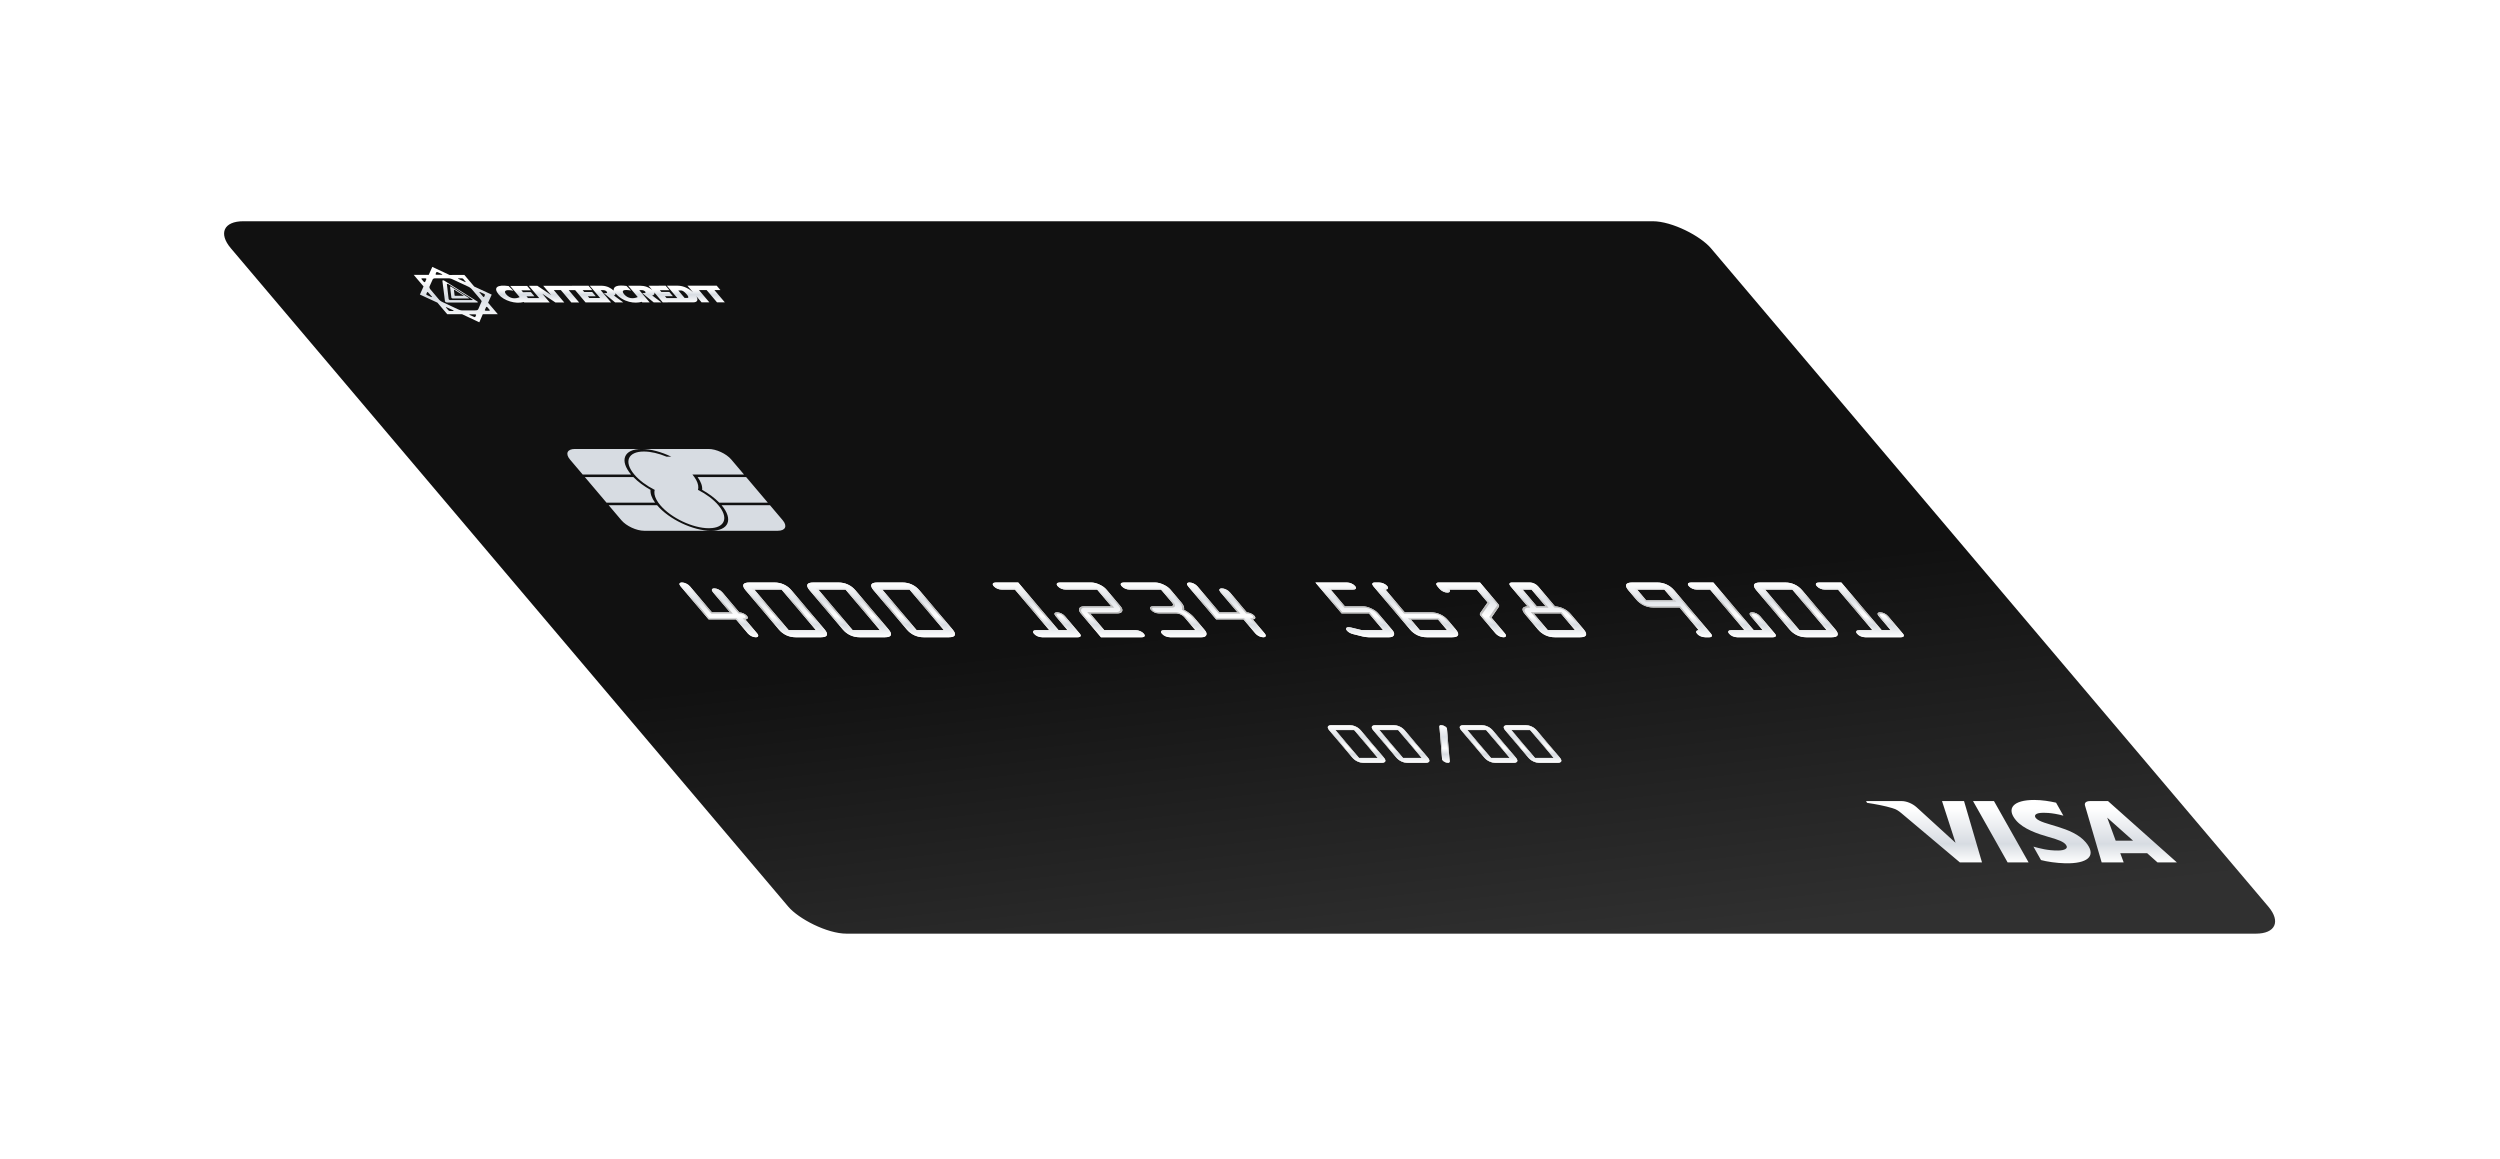 <svg width="565" height="262" viewBox="0 0 565 262" fill="none" xmlns="http://www.w3.org/2000/svg">
<g filter="url(#filter0_d)">
<rect width="334.502" height="211.018" rx="8" transform="matrix(1 0 0.646 0.763 47 46)" fill="url(#paint0_linear)"/>
</g>
<path fill-rule="evenodd" clip-rule="evenodd" d="M107.171 64.757L104.951 62.14L101.596 62.143L97.703 60.314L96.892 62.12L93.502 62.122L95.722 64.738L94.9 66.57L98.859 68.398L101.077 71.013L104.432 71.011L108.325 72.839L109.112 71.007L112.503 71.005L110.307 68.416L111.129 66.584L107.171 64.757ZM97.434 67.118L96.536 66.7C96.503 66.684 96.471 66.666 96.443 66.646C96.415 66.626 96.391 66.604 96.373 66.582C96.354 66.56 96.341 66.538 96.335 66.518C96.329 66.498 96.33 66.48 96.337 66.464L96.536 66.019C96.543 66.007 96.558 66 96.578 65.999C96.599 65.997 96.624 66.001 96.651 66.01C96.677 66.018 96.703 66.032 96.725 66.048C96.747 66.064 96.763 66.081 96.772 66.098L97.604 67.039C97.693 67.144 97.579 67.17 97.434 67.118H97.434ZM103.593 62.901H104.374C104.476 62.901 104.654 62.953 104.709 63.058L105.24 63.684C105.306 63.762 105.194 63.789 105.114 63.736L103.655 63.057C103.627 63.046 103.599 63.031 103.576 63.013C103.553 62.995 103.537 62.976 103.53 62.959C103.523 62.941 103.525 62.926 103.536 62.915C103.547 62.904 103.566 62.899 103.591 62.9L103.593 62.901ZM98.431 61.936L98.62 61.517C98.677 61.465 98.79 61.439 98.924 61.517L99.854 61.935C99.882 61.95 99.906 61.967 99.925 61.985C99.943 62.004 99.955 62.023 99.959 62.039C99.962 62.056 99.957 62.07 99.944 62.079C99.931 62.089 99.911 62.093 99.886 62.092L98.667 62.093C98.644 62.096 98.617 62.092 98.587 62.083C98.558 62.074 98.528 62.06 98.502 62.043C98.477 62.026 98.456 62.007 98.443 61.987C98.431 61.968 98.426 61.951 98.431 61.937L98.431 61.936ZM95.76 63.665L95.273 63.09C95.217 62.985 95.22 62.907 95.356 62.907L96.134 62.906C96.156 62.903 96.184 62.907 96.214 62.916C96.244 62.925 96.273 62.939 96.299 62.956C96.325 62.973 96.345 62.993 96.358 63.012C96.371 63.031 96.374 63.048 96.369 63.062L96.063 63.742C96.052 63.754 96.034 63.762 96.01 63.764C95.986 63.767 95.958 63.764 95.927 63.756C95.897 63.748 95.865 63.736 95.835 63.72C95.806 63.704 95.78 63.685 95.76 63.665L95.76 63.665ZM102.456 70.28H101.675C101.648 70.281 101.619 70.277 101.587 70.27C101.556 70.262 101.523 70.251 101.492 70.236C101.46 70.221 101.43 70.204 101.404 70.184C101.378 70.165 101.356 70.144 101.339 70.123L100.795 69.521C100.776 69.502 100.765 69.483 100.763 69.466C100.76 69.45 100.767 69.436 100.782 69.427C100.797 69.419 100.819 69.416 100.846 69.419C100.872 69.421 100.902 69.43 100.931 69.443L102.423 70.123C102.535 70.175 102.555 70.279 102.454 70.279L102.456 70.28ZM107.605 71.191L107.418 71.61C107.415 71.629 107.404 71.643 107.386 71.653C107.368 71.664 107.344 71.669 107.314 71.669C107.284 71.669 107.251 71.664 107.215 71.653C107.18 71.643 107.144 71.629 107.111 71.61L106.18 71.192C106.155 71.179 106.133 71.164 106.114 71.147C106.096 71.131 106.083 71.114 106.076 71.098C106.07 71.082 106.07 71.068 106.077 71.057C106.084 71.046 106.098 71.038 106.116 71.035H107.37C107.392 71.032 107.42 71.036 107.45 71.045C107.48 71.054 107.509 71.068 107.535 71.085C107.561 71.102 107.582 71.122 107.594 71.141C107.607 71.16 107.611 71.177 107.606 71.192L107.605 71.191ZM107.328 70.145L104.615 70.147C104.454 70.165 104.259 70.149 104.051 70.099C103.842 70.049 103.626 69.967 103.422 69.861L100.17 68.346C99.938 68.247 99.716 68.121 99.525 67.98C99.334 67.839 99.18 67.686 99.076 67.535L97.323 65.468C97.206 65.333 97.123 65.199 97.081 65.074C97.039 64.948 97.037 64.834 97.076 64.737L97.792 63.14C97.835 63.057 97.915 62.994 98.026 62.953C98.138 62.913 98.278 62.896 98.439 62.904L101.22 62.902C101.372 62.883 101.556 62.896 101.754 62.941C101.953 62.987 102.16 63.063 102.356 63.163L105.667 64.704C105.872 64.791 106.069 64.899 106.242 65.021C106.416 65.144 106.562 65.276 106.67 65.41L108.578 67.659C108.713 67.79 108.801 67.924 108.831 68.044C108.861 68.165 108.833 68.267 108.749 68.338L108.114 69.831C108.076 69.942 107.985 70.028 107.849 70.082C107.712 70.136 107.534 70.157 107.328 70.144L107.328 70.145ZM110.664 70.037C110.696 70.115 110.717 70.22 110.582 70.22L109.801 70.221C109.778 70.223 109.75 70.22 109.721 70.21C109.691 70.201 109.661 70.187 109.635 70.17C109.61 70.153 109.589 70.133 109.576 70.114C109.564 70.095 109.56 70.077 109.565 70.063L109.871 69.383C109.873 69.366 109.885 69.354 109.904 69.348C109.924 69.341 109.951 69.341 109.981 69.346C110.012 69.352 110.044 69.363 110.074 69.379C110.105 69.395 110.132 69.414 110.152 69.435L110.664 70.037ZM109.401 67.107C109.376 67.159 109.199 67.108 109.186 67.055L108.367 66.087C108.244 65.983 108.392 65.956 108.504 66.008L109.402 66.427C109.534 66.504 109.657 66.609 109.601 66.661L109.401 67.107ZM107.84 68.106L100.489 63.479C100.198 63.296 99.993 63.296 99.98 63.479L100.561 68.084C100.604 68.215 100.805 68.372 101.111 68.372L107.789 68.366C108.027 68.366 108.097 68.289 107.841 68.106H107.84ZM106.681 67.818L101.797 67.821C101.763 67.825 101.721 67.821 101.676 67.808C101.631 67.796 101.585 67.777 101.543 67.753C101.501 67.728 101.465 67.7 101.439 67.671C101.412 67.641 101.397 67.612 101.394 67.586L100.997 64.237C100.989 64.107 101.179 64.132 101.373 64.237L106.705 67.608C106.883 67.739 106.848 67.817 106.679 67.817L106.681 67.818ZM101.992 64.812L105.897 67.295L105.895 67.294C106.05 67.398 106.004 67.423 105.892 67.451L102.297 67.452C102.269 67.45 102.237 67.443 102.206 67.431C102.174 67.42 102.143 67.405 102.115 67.387C102.087 67.37 102.063 67.35 102.044 67.33C102.025 67.309 102.012 67.289 102.007 67.27L101.721 64.812C101.72 64.794 101.728 64.779 101.743 64.769C101.758 64.759 101.78 64.754 101.807 64.754C101.834 64.754 101.866 64.759 101.898 64.769C101.93 64.779 101.963 64.794 101.992 64.812ZM102.872 66.851L104.737 66.849L104.736 66.849C104.803 66.849 104.816 66.823 104.737 66.77L102.725 65.518C102.646 65.466 102.613 65.466 102.589 65.518L102.737 66.772C102.749 66.825 102.804 66.851 102.872 66.851Z" fill="url(#paint1_linear)"/>
<path d="M155.352 64.563L156.639 66.08C155.782 65.27 154.505 64.564 153.149 64.565L150.707 64.567L153.079 67.364L150.639 67.366L150.285 66.948H152.083L151.263 65.98H149.465L149.133 65.589L151.301 65.586L150.437 64.567L146.571 64.57L147.436 65.589C146.656 64.911 145.724 64.572 144.639 64.571L141.96 64.574L144.133 67.136C143.007 67.608 141.892 67.452 141.081 66.537C140.284 65.596 140.963 65.359 142.619 65.671L141.597 64.626C139.68 64.366 138.581 64.629 138.688 65.674C138.088 65.127 137.236 64.603 135.993 64.579L133.281 64.581L135.635 67.354H133.191L132.859 66.963L134.656 66.961L133.836 65.993L132.039 65.995L131.684 65.577L133.854 65.575L133.008 64.58L122.769 64.588L124.543 66.68L121.447 64.588L119.513 64.59L121.865 67.362L119.322 67.364L118.988 66.972L120.786 66.97L119.987 66.029L118.19 66.03L117.836 65.612L119.971 65.609L119.131 64.617L115.299 64.62L117.451 67.156C116.439 67.602 115.253 67.525 114.387 66.504C113.656 65.641 114.485 65.38 116.028 65.719L114.95 64.647C112.368 64.282 111.384 64.963 112.726 66.585C113.88 67.945 116.487 68.78 118.382 68.255L118.471 68.359L124.236 68.356L122.572 66.394L125.524 68.354H127.524L125.149 65.553H126.744L129.117 68.351L130.881 68.35L128.529 65.576H129.989L132.339 68.347L138.103 68.344L135.751 65.572H136.295C136.6 65.572 136.904 65.65 137.127 65.912C137.358 66.225 137.085 66.304 136.443 66.225L139.018 68.344L140.847 68.341L138.738 66.773C138.885 66.741 138.993 66.676 139.052 66.585C139.111 66.494 139.119 66.379 139.076 66.249C140.894 68.394 143.525 68.655 145.047 68.208L145.157 68.338H146.82L144.469 65.566H145.012C145.417 65.566 145.675 65.749 145.81 65.906C146.066 66.167 145.771 66.299 145.125 66.219L147.735 68.337L149.464 68.336L147.388 66.767C147.6 66.737 147.757 66.659 147.84 66.539C147.924 66.419 147.931 66.263 147.863 66.088L149.769 68.336L156.653 68.33C157.602 68.33 157.869 67.806 157.375 66.944L158.552 68.33L160.316 68.329L157.966 65.557L159.695 65.556L162.045 68.328L163.81 68.326L161.459 65.555L162.815 65.553L161.972 64.56L155.352 64.563ZM155.27 67.338H154.726L153.287 65.638H153.898C154.236 65.638 154.685 65.926 155.15 66.475C155.693 67.076 155.678 67.338 155.272 67.338" fill="url(#paint2_linear)"/>
<path d="M155.95 132.545L160.898 138.388H164.977L161.165 133.887C160.934 133.614 160.843 133.396 160.894 133.235C160.947 133.067 161.132 132.983 161.45 132.983C161.751 132.983 162.07 133.067 162.408 133.235C162.753 133.403 163.039 133.62 163.265 133.887L167.077 138.388C167.394 138.407 167.714 138.491 168.035 138.64C168.365 138.789 168.622 138.972 168.806 139.19C168.985 139.401 169.04 139.581 168.971 139.73C168.905 139.873 168.726 139.96 168.435 139.991L171.086 143.122C171.313 143.389 171.396 143.604 171.338 143.765C171.284 143.933 171.103 144.017 170.794 144.017C170.484 144.017 170.161 143.933 169.824 143.765C169.486 143.598 169.207 143.383 168.986 143.122L166.334 139.991H160.155L153.85 132.545C153.618 132.272 153.528 132.054 153.578 131.893C153.637 131.731 153.825 131.651 154.142 131.651C154.443 131.651 154.763 131.735 155.1 131.902C155.446 132.07 155.729 132.284 155.95 132.545Z" fill="url(#paint3_linear)"/>
<path d="M170.484 133.253L178.242 142.414H184.397L176.639 133.253H170.484ZM169.347 131.651H175.049C175.798 131.651 176.501 131.803 177.158 132.107C177.823 132.412 178.397 132.85 178.881 133.421L186.355 142.246C186.839 142.818 187.006 143.256 186.857 143.56C186.716 143.865 186.271 144.017 185.522 144.017H179.819C179.07 144.017 178.367 143.865 177.711 143.56C177.054 143.256 176.484 142.818 175.999 142.246L168.526 133.421C168.042 132.85 167.87 132.412 168.011 132.107C168.153 131.803 168.598 131.651 169.347 131.651Z" fill="url(#paint4_linear)"/>
<path d="M184.944 133.253L192.702 142.414H198.856L191.098 133.253H184.944ZM183.806 131.651H189.509C190.258 131.651 190.961 131.803 191.618 132.107C192.282 132.412 192.857 132.85 193.341 133.421L200.815 142.246C201.299 142.818 201.466 143.256 201.317 143.56C201.176 143.865 200.731 144.017 199.982 144.017H194.279C193.53 144.017 192.827 143.865 192.17 143.56C191.513 143.256 190.943 142.818 190.459 142.246L182.985 133.421C182.501 132.85 182.33 132.412 182.471 132.107C182.612 131.803 183.057 131.651 183.806 131.651Z" fill="url(#paint5_linear)"/>
<path d="M199.403 133.253L207.161 142.414H213.316L205.558 133.253H199.403ZM198.266 131.651H203.969C204.718 131.651 205.42 131.803 206.077 132.107C206.742 132.412 207.317 132.85 207.801 133.421L215.274 142.246C215.758 142.818 215.926 143.256 215.776 143.56C215.635 143.865 215.19 144.017 214.441 144.017H208.738C207.989 144.017 207.287 143.865 206.63 143.56C205.973 143.256 205.403 142.818 204.919 142.246L197.445 133.421C196.961 132.85 196.79 132.412 196.931 132.107C197.072 131.803 197.517 131.651 198.266 131.651Z" fill="url(#paint6_linear)"/>
<path d="M225.061 131.651H230.117L239.232 142.414H241.259L238.592 139.264C238.36 138.991 238.272 138.777 238.328 138.621C238.392 138.466 238.582 138.388 238.9 138.388C239.209 138.388 239.53 138.469 239.862 138.631C240.194 138.792 240.471 139.003 240.692 139.264L244.038 143.215C244.238 143.452 244.291 143.644 244.198 143.793C244.104 143.942 243.886 144.017 243.545 144.017H235.534C235.184 144.017 234.836 143.942 234.489 143.793C234.152 143.644 233.883 143.452 233.683 143.215C233.483 142.979 233.43 142.787 233.523 142.638C233.617 142.489 233.834 142.414 234.176 142.414H237.131L229.374 133.253H226.419C226.06 133.253 225.715 133.182 225.382 133.039C225.044 132.89 224.773 132.694 224.568 132.452C224.368 132.216 224.314 132.023 224.408 131.874C224.501 131.725 224.719 131.651 225.061 131.651Z" fill="url(#paint7_linear)"/>
<path d="M239.521 131.651H246.604C247.182 131.651 247.806 131.806 248.476 132.117C249.154 132.427 249.683 132.806 250.061 133.253L253.258 137.028C253.636 137.475 253.75 137.854 253.598 138.165C253.454 138.475 253.093 138.631 252.515 138.631H246.36L249.564 142.414H256.647C256.997 142.414 257.341 142.489 257.679 142.638C258.025 142.787 258.298 142.979 258.498 143.215C258.698 143.452 258.751 143.644 258.657 143.793C258.564 143.942 258.346 144.017 258.004 144.017H248.821L244.259 138.631C243.886 138.189 243.771 137.814 243.915 137.503C244.054 137.186 244.416 137.028 245.002 137.028H251.157L247.961 133.253H240.878C240.52 133.253 240.174 133.182 239.842 133.039C239.504 132.89 239.232 132.694 239.027 132.452C238.827 132.216 238.774 132.023 238.868 131.874C238.961 131.725 239.179 131.651 239.521 131.651Z" fill="url(#paint8_linear)"/>
<path d="M253.98 131.651H261.063C261.633 131.651 262.26 131.809 262.943 132.126C263.621 132.437 264.147 132.812 264.521 133.253L267.038 136.226C267.275 136.506 267.439 136.776 267.53 137.037C267.62 137.298 267.643 137.556 267.598 137.81C268.091 138.084 268.52 138.36 268.887 138.64C269.249 138.913 269.545 139.187 269.777 139.46L272.279 142.414C272.652 142.855 272.763 143.231 272.611 143.542C272.472 143.858 272.114 144.017 271.536 144.017H264.453C264.103 144.017 263.755 143.942 263.409 143.793C263.071 143.644 262.802 143.452 262.602 143.215C262.402 142.979 262.349 142.787 262.442 142.638C262.536 142.489 262.754 142.414 263.095 142.414H270.154L267.628 139.432C267.45 139.221 267.186 139.034 266.837 138.873C266.497 138.711 266.184 138.631 265.899 138.631H261.943C261.585 138.631 261.243 138.559 260.919 138.416C260.594 138.273 260.327 138.078 260.116 137.829C259.922 137.599 259.867 137.41 259.952 137.261C260.033 137.105 260.244 137.028 260.586 137.028H264.542C264.827 137.028 265.005 136.95 265.077 136.795C265.152 136.633 265.098 136.444 264.914 136.226L262.396 133.253H255.338C254.98 133.253 254.634 133.182 254.301 133.039C253.963 132.89 253.692 132.694 253.487 132.452C253.287 132.216 253.234 132.023 253.327 131.874C253.421 131.725 253.638 131.651 253.98 131.651Z" fill="url(#paint9_linear)"/>
<path d="M270.651 132.545L275.599 138.388H279.678L275.866 133.887C275.634 133.614 275.544 133.396 275.594 133.235C275.648 133.067 275.833 132.983 276.151 132.983C276.452 132.983 276.771 133.067 277.109 133.235C277.454 133.403 277.74 133.62 277.966 133.887L281.778 138.388C282.095 138.407 282.414 138.491 282.736 138.64C283.066 138.789 283.323 138.972 283.507 139.19C283.686 139.401 283.741 139.581 283.672 139.73C283.605 139.873 283.427 139.96 283.135 139.991L285.787 143.122C286.013 143.389 286.097 143.604 286.039 143.765C285.985 143.933 285.804 144.017 285.495 144.017C285.185 144.017 284.862 143.933 284.524 143.765C284.187 143.598 283.908 143.383 283.687 143.122L281.035 139.991H274.856L268.55 132.545C268.319 132.272 268.228 132.054 268.279 131.893C268.337 131.731 268.525 131.651 268.843 131.651C269.144 131.651 269.463 131.735 269.801 131.902C270.146 132.07 270.43 132.284 270.651 132.545Z" fill="url(#paint10_linear)"/>
<path d="M297.287 131.651H304.394C304.744 131.651 305.088 131.725 305.426 131.874C305.772 132.023 306.045 132.216 306.245 132.452C306.44 132.682 306.493 132.875 306.405 133.03C306.311 133.179 306.093 133.253 305.751 133.253H300.745L303.941 137.028H308.02C308.589 137.028 309.216 137.186 309.9 137.503C310.583 137.82 311.109 138.196 311.477 138.631L314.681 142.414C315.055 142.855 315.166 143.231 315.014 143.542C314.875 143.858 314.516 144.017 313.938 144.017H309.286C309.099 144.017 308.883 143.998 308.64 143.961C308.41 143.93 308.174 143.886 307.931 143.831L305.828 143.309C305.529 143.234 305.259 143.132 305.019 143.001C304.773 142.864 304.573 142.706 304.421 142.526C304.237 142.308 304.179 142.125 304.248 141.976C304.32 141.821 304.507 141.743 304.808 141.743C304.881 141.743 304.966 141.752 305.064 141.771C305.164 141.783 305.276 141.805 305.4 141.836L307.462 142.339C307.57 142.371 307.658 142.392 307.725 142.405C307.787 142.411 307.847 142.414 307.904 142.414H312.581L309.377 138.631H303.198L297.287 131.651Z" fill="url(#paint11_linear)"/>
<path d="M318.834 139.991L320.886 142.414H327.041L324.989 139.991H318.834ZM310.721 131.651H311.649C311.999 131.651 312.343 131.725 312.681 131.874C313.027 132.023 313.3 132.216 313.5 132.452C313.679 132.663 313.734 132.843 313.664 132.993C313.598 133.135 313.419 133.222 313.128 133.253L317.477 138.388H323.399C324.148 138.388 324.851 138.54 325.508 138.845C326.173 139.149 326.747 139.587 327.231 140.159L328.999 142.246C329.483 142.818 329.65 143.256 329.501 143.56C329.36 143.865 328.915 144.017 328.166 144.017H322.463C321.714 144.017 321.011 143.865 320.355 143.56C319.698 143.256 319.128 142.818 318.643 142.246L310.428 132.545C310.197 132.272 310.106 132.054 310.156 131.893C310.215 131.731 310.403 131.651 310.721 131.651Z" fill="url(#paint12_linear)"/>
<path d="M325.18 131.651H334.486L338.542 136.441C338.684 136.608 338.769 136.742 338.796 136.841C338.823 136.941 338.784 137.068 338.68 137.223L337.066 139.572L340.073 143.122C340.299 143.389 340.383 143.604 340.324 143.765C340.271 143.933 340.09 144.017 339.78 144.017C339.471 144.017 339.148 143.933 338.81 143.765C338.473 143.598 338.193 143.383 337.972 143.122L334.705 139.264C334.563 139.096 334.479 138.963 334.451 138.864C334.424 138.764 334.463 138.637 334.567 138.481L336.197 136.152L333.743 133.253H327.588C327.693 133.465 327.703 133.629 327.615 133.747C327.536 133.865 327.366 133.924 327.106 133.924C326.796 133.924 326.476 133.844 326.144 133.682C325.806 133.514 325.527 133.3 325.306 133.039L324.888 132.545C324.656 132.272 324.566 132.054 324.616 131.893C324.675 131.731 324.863 131.651 325.18 131.651Z" fill="url(#paint13_linear)"/>
<path d="M346.601 138.631L349.805 142.414H355.96L352.756 138.631H346.601ZM344.123 133.253L347.32 137.028H349.322L346.126 133.253H344.123ZM341.716 131.651H345.819C346.12 131.651 346.439 131.735 346.777 131.902C347.123 132.07 347.406 132.284 347.627 132.545L351.423 137.028C352.141 137.077 352.803 137.254 353.411 137.559C354.022 137.857 354.554 138.273 355.006 138.808L357.918 142.246C358.402 142.818 358.57 143.256 358.42 143.56C358.279 143.865 357.834 144.017 357.085 144.017H351.382C350.633 144.017 349.931 143.865 349.274 143.56C348.617 143.256 348.047 142.818 347.563 142.246L344.651 138.808C344.198 138.273 344.018 137.854 344.11 137.55C344.211 137.245 344.58 137.071 345.219 137.028L341.423 132.545C341.192 132.272 341.101 132.054 341.152 131.893C341.21 131.731 341.398 131.651 341.716 131.651Z" fill="url(#paint14_linear)"/>
<path d="M369.991 133.253L372.043 135.676H378.197L376.145 133.253H369.991ZM368.853 131.651H374.556C375.305 131.651 376.01 131.806 376.672 132.117C377.342 132.427 377.92 132.868 378.404 133.44L386.619 143.141C386.845 143.408 386.926 143.619 386.863 143.775C386.804 143.936 386.62 144.017 386.311 144.017H385.383C385.033 144.017 384.684 143.942 384.338 143.793C384 143.644 383.731 143.452 383.532 143.215C383.353 143.004 383.296 142.827 383.363 142.684C383.424 142.535 383.601 142.442 383.895 142.405L379.57 137.298H373.636C372.895 137.298 372.189 137.143 371.519 136.832C370.857 136.521 370.284 136.08 369.8 135.509L368.048 133.44C367.564 132.868 367.39 132.427 367.526 132.117C367.67 131.806 368.112 131.651 368.853 131.651Z" fill="url(#paint15_linear)"/>
<path d="M382.165 131.651H387.22L396.336 142.414H398.363L395.695 139.264C395.464 138.991 395.376 138.777 395.432 138.621C395.495 138.466 395.686 138.388 396.004 138.388C396.313 138.388 396.634 138.469 396.966 138.631C397.298 138.792 397.575 139.003 397.796 139.264L401.142 143.215C401.342 143.452 401.395 143.644 401.301 143.793C401.208 143.942 400.99 144.017 400.648 144.017H392.637C392.287 144.017 391.939 143.942 391.593 143.793C391.255 143.644 390.986 143.452 390.786 143.215C390.586 142.979 390.533 142.787 390.627 142.638C390.72 142.489 390.938 142.414 391.28 142.414H394.235L386.477 133.253H383.522C383.164 133.253 382.819 133.182 382.486 133.039C382.148 132.89 381.876 132.694 381.671 132.452C381.471 132.216 381.418 132.023 381.512 131.874C381.605 131.725 381.823 131.651 382.165 131.651Z" fill="url(#paint16_linear)"/>
<path d="M398.91 133.253L406.668 142.414H412.822L405.065 133.253H398.91ZM397.772 131.651H403.475C404.224 131.651 404.927 131.803 405.584 132.107C406.249 132.412 406.823 132.85 407.307 133.421L414.781 142.246C415.265 142.818 415.432 143.256 415.283 143.56C415.142 143.865 414.697 144.017 413.948 144.017H408.245C407.496 144.017 406.793 143.865 406.136 143.56C405.48 143.256 404.909 142.818 404.425 142.246L396.951 133.421C396.467 132.85 396.296 132.412 396.437 132.107C396.578 131.803 397.023 131.651 397.772 131.651Z" fill="url(#paint17_linear)"/>
<path d="M411.084 131.651H416.14L425.255 142.414H427.282L424.614 139.264C424.383 138.991 424.295 138.777 424.351 138.621C424.415 138.466 424.605 138.388 424.923 138.388C425.232 138.388 425.553 138.469 425.885 138.631C426.217 138.792 426.494 139.003 426.715 139.264L430.061 143.215C430.261 143.452 430.314 143.644 430.221 143.793C430.127 143.942 429.909 144.017 429.567 144.017H421.556C421.206 144.017 420.858 143.942 420.512 143.793C420.174 143.644 419.905 143.452 419.705 143.215C419.506 142.979 419.452 142.787 419.546 142.638C419.639 142.489 419.857 142.414 420.199 142.414H423.154L415.397 133.253H412.441C412.083 133.253 411.738 133.182 411.405 133.039C411.067 132.89 410.796 132.694 410.59 132.452C410.39 132.216 410.337 132.023 410.431 131.874C410.524 131.725 410.742 131.651 411.084 131.651Z" fill="url(#paint18_linear)"/>
<path fill-rule="evenodd" clip-rule="evenodd" d="M160.76 138.686L155.559 132.545C155.392 132.348 155.201 132.21 154.985 132.105L154.976 132.1C154.77 131.998 154.587 131.949 154.395 131.949C154.176 131.949 154.072 132.001 154.037 132.093C154.009 132.186 154.055 132.326 154.24 132.545L160.293 139.693H166.472L169.377 143.122C169.547 143.323 169.738 143.463 169.948 143.567C170.15 143.668 170.337 143.719 170.541 143.719C170.746 143.719 170.846 143.668 170.878 143.567L170.879 143.563C170.914 143.468 170.873 143.331 170.696 143.122L167.822 139.729L168.134 139.695C168.364 139.671 168.476 139.606 168.516 139.519C168.559 139.426 168.527 139.322 168.415 139.19C168.299 139.053 168.151 138.947 167.947 138.855L167.937 138.851C167.734 138.757 167.527 138.699 167.297 138.685L166.919 138.663L162.875 133.887C162.701 133.682 162.506 133.541 162.293 133.437L162.283 133.433C162.078 133.331 161.895 133.281 161.702 133.281C161.487 133.281 161.385 133.334 161.353 133.433C161.324 133.526 161.369 133.667 161.556 133.887L165.62 138.686H160.76ZM160.894 133.235C160.947 133.067 161.132 132.983 161.45 132.983C161.751 132.983 162.07 133.067 162.408 133.235C162.753 133.403 163.039 133.62 163.265 133.887L167.077 138.388C167.394 138.407 167.714 138.491 168.035 138.64C168.365 138.789 168.622 138.972 168.806 139.19C168.985 139.401 169.04 139.581 168.971 139.73C168.905 139.873 168.726 139.96 168.435 139.991L171.086 143.122C171.313 143.389 171.396 143.604 171.338 143.765C171.284 143.933 171.103 144.017 170.794 144.017C170.484 144.017 170.161 143.933 169.824 143.765C169.486 143.598 169.207 143.383 168.986 143.122L166.334 139.991H160.155L153.85 132.545C153.618 132.272 153.528 132.054 153.578 131.893C153.637 131.731 153.825 131.651 154.142 131.651C154.443 131.651 154.763 131.735 155.1 131.902C155.446 132.07 155.729 132.284 155.95 132.545L160.898 138.388H164.977L161.165 133.887C160.934 133.614 160.843 133.396 160.894 133.235ZM169.841 132.955H176.777L185.04 142.712H178.104L169.841 132.955ZM177.065 132.32L177.06 132.318C176.56 132.086 175.982 131.949 175.302 131.949H169.599C168.919 131.949 168.574 132.086 168.466 132.318C168.359 132.55 168.477 132.902 168.917 133.421L176.39 142.246C176.83 142.766 177.308 143.117 177.808 143.349C178.309 143.581 178.886 143.719 179.567 143.719H185.269C185.95 143.719 186.295 143.581 186.402 143.349L186.403 143.347C186.517 143.115 186.403 142.764 185.964 142.246L178.491 133.421C178.052 132.904 177.572 132.553 177.065 132.32ZM178.242 142.414L170.484 133.253H176.639L184.397 142.414H178.242ZM177.158 132.107C176.501 131.803 175.798 131.651 175.049 131.651H169.347C168.598 131.651 168.153 131.803 168.011 132.107C167.87 132.412 168.042 132.85 168.526 133.421L175.999 142.246C176.484 142.818 177.054 143.256 177.711 143.56C178.367 143.865 179.07 144.017 179.819 144.017H185.522C186.271 144.017 186.716 143.865 186.857 143.56C187.006 143.256 186.839 142.818 186.355 142.246L178.881 133.421C178.397 132.85 177.823 132.412 177.158 132.107ZM184.3 132.955H191.237L199.5 142.712H192.563L184.3 132.955ZM191.524 132.32L191.52 132.318C191.019 132.086 190.442 131.949 189.762 131.949H184.059C183.378 131.949 183.034 132.086 182.926 132.318C182.818 132.55 182.936 132.902 183.376 133.421L190.85 142.246C191.29 142.766 191.767 143.117 192.268 143.349C192.768 143.581 193.346 143.719 194.026 143.719H199.729C200.41 143.719 200.754 143.581 200.862 143.349L200.863 143.347C200.977 143.115 200.862 142.764 200.424 142.246L192.95 133.421C192.512 132.904 192.032 132.553 191.524 132.32ZM192.702 142.414L184.944 133.253H191.098L198.856 142.414H192.702ZM191.618 132.107C190.961 131.803 190.258 131.651 189.509 131.651H183.806C183.057 131.651 182.612 131.803 182.471 132.107C182.33 132.412 182.501 132.85 182.985 133.421L190.459 142.246C190.943 142.818 191.513 143.256 192.17 143.56C192.827 143.865 193.53 144.017 194.279 144.017H199.982C200.731 144.017 201.176 143.865 201.317 143.56C201.466 143.256 201.299 142.818 200.815 142.246L193.341 133.421C192.857 132.85 192.282 132.412 191.618 132.107ZM198.76 132.955H205.696L213.959 142.712H207.023L198.76 132.955ZM205.984 132.32L205.979 132.318C205.479 132.086 204.902 131.949 204.221 131.949H198.518C197.838 131.949 197.493 132.086 197.386 132.318C197.278 132.55 197.396 132.902 197.836 133.421L205.309 142.246C205.749 142.766 206.227 143.117 206.728 143.349C207.228 143.581 207.805 143.719 208.486 143.719H214.189C214.869 143.719 215.214 143.581 215.321 143.349L215.322 143.347C215.436 143.115 215.322 142.764 214.883 142.246L207.41 133.421C206.971 132.904 206.491 132.553 205.984 132.32ZM207.161 142.414L199.403 133.253H205.558L213.316 142.414H207.161ZM206.077 132.107C205.42 131.803 204.718 131.651 203.969 131.651H198.266C197.517 131.651 197.072 131.803 196.931 132.107C196.79 132.412 196.961 132.85 197.445 133.421L204.919 142.246C205.403 142.818 205.973 143.256 206.63 143.56C207.287 143.865 207.989 144.017 208.738 144.017H214.441C215.19 144.017 215.635 143.865 215.776 143.56C215.926 143.256 215.758 142.818 215.274 142.246L207.801 133.421C207.317 132.85 206.742 132.412 206.077 132.107ZM229.374 133.253L237.131 142.414H234.176C233.834 142.414 233.617 142.489 233.523 142.638C233.43 142.787 233.483 142.979 233.683 143.215C233.883 143.452 234.152 143.644 234.489 143.793C234.836 143.942 235.184 144.017 235.534 144.017H243.545C243.886 144.017 244.104 143.942 244.198 143.793C244.291 143.644 244.238 143.452 244.038 143.215L240.692 139.264C240.471 139.003 240.194 138.792 239.862 138.631C239.53 138.469 239.209 138.388 238.9 138.388C238.582 138.388 238.392 138.466 238.328 138.621C238.272 138.777 238.36 138.991 238.592 139.264L241.259 142.414H239.232L230.117 131.651H225.061C224.719 131.651 224.501 131.725 224.408 131.874C224.314 132.023 224.368 132.216 224.568 132.452C224.773 132.694 225.044 132.89 225.382 133.039C225.715 133.182 226.06 133.253 226.419 133.253H229.374ZM225.457 132.818C225.649 132.9 225.879 132.955 226.166 132.955H229.512L237.775 142.712H234.429C234.166 142.712 234.03 142.768 233.971 142.861C233.915 142.95 233.941 143.06 234.073 143.215C234.208 143.374 234.367 143.484 234.565 143.572C234.776 143.663 235.009 143.719 235.281 143.719H243.292C243.555 143.719 243.691 143.663 243.749 143.57C243.805 143.481 243.779 143.371 243.647 143.215L240.301 139.264C240.131 139.063 239.945 138.929 239.746 138.833C239.55 138.737 239.362 138.686 239.152 138.686C238.929 138.686 238.823 138.738 238.786 138.825C238.757 138.911 238.797 139.045 238.982 139.264L241.902 142.712H239.094L229.979 131.949H225.314C225.051 131.949 224.915 132.004 224.856 132.097C224.8 132.186 224.826 132.296 224.958 132.452C225.1 132.619 225.263 132.732 225.457 132.818ZM248.382 132.33L248.378 132.327C247.829 132.073 247.331 131.949 246.856 131.949H239.773C239.511 131.949 239.374 132.004 239.316 132.097C239.26 132.186 239.286 132.296 239.418 132.452C239.559 132.619 239.723 132.732 239.917 132.818C240.108 132.9 240.339 132.955 240.626 132.955H248.099L251.8 137.326H245.255C244.773 137.326 244.484 137.453 244.371 137.712L244.37 137.714C244.252 137.968 244.343 138.268 244.65 138.631L248.959 143.719H257.752C258.014 143.719 258.151 143.663 258.209 143.57C258.265 143.481 258.239 143.371 258.107 143.215C257.975 143.06 257.815 142.95 257.608 142.861L257.599 142.857C257.4 142.769 257.173 142.712 256.899 142.712H249.426L245.717 138.332H252.262C252.737 138.332 253.025 138.208 253.143 137.954L253.144 137.952C253.268 137.698 253.178 137.396 252.867 137.028L249.671 133.253C249.359 132.886 248.937 132.584 248.382 132.33ZM239.842 133.039C239.504 132.89 239.232 132.694 239.027 132.452C238.827 132.216 238.774 132.023 238.868 131.874C238.961 131.725 239.179 131.651 239.521 131.651H246.604C247.182 131.651 247.806 131.806 248.476 132.117C249.154 132.427 249.683 132.806 250.061 133.253L253.258 137.028C253.636 137.475 253.75 137.854 253.598 138.165C253.454 138.475 253.093 138.631 252.515 138.631H246.36L249.564 142.414H256.647C256.997 142.414 257.341 142.489 257.679 142.638C258.025 142.787 258.298 142.979 258.498 143.215C258.698 143.452 258.751 143.644 258.657 143.793C258.564 143.942 258.346 144.017 258.004 144.017H248.821L244.259 138.631C243.886 138.189 243.771 137.814 243.915 137.503C244.054 137.186 244.416 137.028 245.002 137.028H251.157L247.961 133.253H240.878C240.52 133.253 240.174 133.182 239.842 133.039ZM262.85 132.339L262.845 132.337C262.278 132.074 261.778 131.949 261.316 131.949H254.233C253.97 131.949 253.834 132.004 253.775 132.097C253.719 132.186 253.745 132.296 253.877 132.452C254.019 132.619 254.182 132.732 254.376 132.818C254.568 132.9 254.798 132.955 255.085 132.955H262.534L265.304 136.226C265.559 136.527 265.632 136.791 265.532 137.006C265.435 137.216 265.184 137.326 264.795 137.326H260.838C260.579 137.326 260.453 137.382 260.405 137.476L260.403 137.48C260.352 137.57 260.379 137.678 260.507 137.829C260.661 138.01 260.824 138.12 260.998 138.197C261.176 138.275 261.4 138.332 261.69 138.332H265.647C266.041 138.332 266.482 138.447 266.94 138.664C267.396 138.876 267.768 139.136 268.019 139.432L270.797 142.712H263.348C263.085 142.712 262.949 142.768 262.891 142.861C262.835 142.95 262.861 143.06 262.993 143.215C263.127 143.374 263.286 143.484 263.484 143.572C263.695 143.663 263.929 143.719 264.2 143.719H271.283C271.755 143.719 272.041 143.593 272.155 143.333L272.157 143.329C272.282 143.074 272.193 142.774 271.888 142.414L269.386 139.46C269.186 139.224 268.927 138.985 268.606 138.742L268.603 138.74C268.276 138.491 267.887 138.239 267.431 137.986L267.104 137.804L267.135 137.627C267.176 137.392 267.154 137.16 267.075 136.931C266.996 136.704 266.854 136.47 266.648 136.226L264.13 133.253C263.825 132.893 263.407 132.594 262.85 132.339ZM263.409 143.793C263.071 143.644 262.802 143.452 262.602 143.215C262.402 142.979 262.349 142.787 262.442 142.638C262.536 142.489 262.754 142.414 263.095 142.414H270.154L267.628 139.432C267.45 139.221 267.186 139.034 266.837 138.873C266.497 138.711 266.184 138.631 265.899 138.631H261.943C261.585 138.631 261.243 138.559 260.919 138.416C260.594 138.273 260.327 138.078 260.116 137.829C259.922 137.599 259.867 137.41 259.952 137.261C260.033 137.105 260.244 137.028 260.586 137.028H264.542C264.827 137.028 265.005 136.95 265.077 136.795C265.152 136.633 265.098 136.444 264.914 136.226L262.396 133.253H255.338C254.98 133.253 254.634 133.182 254.301 133.039C253.963 132.89 253.692 132.694 253.487 132.452C253.287 132.216 253.234 132.023 253.327 131.874C253.421 131.725 253.638 131.651 253.98 131.651H261.063C261.633 131.651 262.26 131.809 262.943 132.126C263.621 132.437 264.147 132.812 264.521 133.253L267.038 136.226C267.275 136.506 267.439 136.776 267.53 137.037C267.62 137.298 267.643 137.556 267.598 137.81C268.09 138.084 268.52 138.36 268.887 138.64C269.249 138.913 269.545 139.187 269.777 139.46L272.279 142.414C272.652 142.855 272.763 143.231 272.611 143.542C272.472 143.858 272.114 144.017 271.536 144.017H264.453C264.103 144.017 263.755 143.942 263.409 143.793ZM275.461 138.686L270.26 132.545C270.093 132.348 269.902 132.21 269.686 132.105L269.677 132.1C269.471 131.998 269.288 131.949 269.095 131.949C268.876 131.949 268.773 132.001 268.738 132.093C268.71 132.187 268.756 132.326 268.941 132.545L274.994 139.693H281.173L284.077 143.122C284.247 143.323 284.439 143.463 284.649 143.567C284.851 143.668 285.038 143.719 285.242 143.719C285.446 143.719 285.547 143.668 285.579 143.567L285.58 143.563C285.615 143.468 285.573 143.331 285.396 143.122L282.522 139.729L282.835 139.695C283.065 139.671 283.176 139.606 283.217 139.519C283.26 139.426 283.228 139.322 283.116 139.19C283 139.053 282.852 138.947 282.648 138.855L282.638 138.851C282.435 138.756 282.228 138.699 281.998 138.685L281.62 138.663L277.575 133.887C277.401 133.682 277.207 133.541 276.993 133.437L276.984 133.433C276.778 133.331 276.596 133.281 276.403 133.281C276.187 133.281 276.086 133.334 276.054 133.433C276.025 133.526 276.07 133.667 276.257 133.887L280.321 138.686H275.461ZM275.594 133.235C275.648 133.067 275.833 132.983 276.151 132.983C276.452 132.983 276.771 133.067 277.109 133.235C277.454 133.403 277.74 133.62 277.966 133.887L281.778 138.388C282.095 138.407 282.414 138.491 282.736 138.64C283.066 138.789 283.323 138.972 283.507 139.19C283.686 139.401 283.741 139.581 283.672 139.73C283.605 139.873 283.427 139.96 283.135 139.991L285.787 143.122C286.013 143.389 286.097 143.604 286.039 143.765C285.985 143.933 285.804 144.017 285.495 144.017C285.185 144.017 284.862 143.933 284.524 143.765C284.187 143.598 283.908 143.383 283.687 143.122L281.035 139.991H274.856L268.55 132.545C268.319 132.272 268.228 132.054 268.279 131.893C268.337 131.731 268.525 131.651 268.843 131.651C269.144 131.651 269.463 131.735 269.801 131.902C270.146 132.07 270.43 132.284 270.651 132.545L275.599 138.388H279.678L275.866 133.887C275.634 133.614 275.544 133.396 275.594 133.235ZM305.426 131.874C305.088 131.725 304.744 131.651 304.394 131.651H297.287L303.198 138.631H309.377L312.581 142.414H307.904C307.847 142.414 307.787 142.411 307.725 142.405C307.658 142.392 307.57 142.371 307.462 142.339L305.4 141.836C305.276 141.805 305.164 141.783 305.064 141.771C304.966 141.752 304.881 141.743 304.808 141.743C304.507 141.743 304.32 141.821 304.248 141.976C304.179 142.125 304.237 142.308 304.421 142.526C304.573 142.706 304.773 142.864 305.019 143.001C305.259 143.132 305.529 143.234 305.828 143.309L307.931 143.831C308.174 143.886 308.41 143.93 308.64 143.961C308.883 143.998 309.099 144.017 309.286 144.017H313.938C314.516 144.017 314.875 143.858 315.014 143.542C315.166 143.231 315.055 142.855 314.681 142.414L311.477 138.631C311.109 138.196 310.583 137.82 309.9 137.503C309.216 137.186 308.589 137.028 308.02 137.028H303.941L300.745 133.253H305.751C306.093 133.253 306.311 133.179 306.405 133.03C306.493 132.875 306.44 132.682 306.245 132.452C306.045 132.216 305.772 132.023 305.426 131.874ZM305.955 132.809C306.009 132.711 305.978 132.598 305.854 132.452C305.722 132.296 305.562 132.186 305.355 132.097L305.347 132.093C305.148 132.006 304.921 131.949 304.647 131.949H297.93L303.336 138.332H309.515L313.224 142.712H308.157C308.081 142.712 308.002 142.708 307.92 142.7L307.891 142.697L307.861 142.691C307.761 142.673 307.649 142.645 307.533 142.612L305.483 142.112C305.386 142.087 305.307 142.072 305.242 142.064L305.218 142.061L305.193 142.057C305.133 142.045 305.09 142.041 305.06 142.041C304.858 142.041 304.748 142.09 304.703 142.187C304.661 142.278 304.692 142.385 304.811 142.526C304.913 142.646 305.035 142.741 305.181 142.823C305.33 142.903 305.513 142.976 305.745 143.033L307.839 143.553C308.055 143.602 308.265 143.641 308.469 143.669L308.475 143.669L308.482 143.67C308.697 143.703 308.88 143.719 309.033 143.719H313.686C314.158 143.719 314.444 143.593 314.558 143.333L314.56 143.329C314.685 143.074 314.596 142.774 314.291 142.414L311.087 138.631C310.788 138.277 310.369 137.977 309.802 137.714C309.235 137.451 308.735 137.326 308.272 137.326H303.803L300.101 132.955H305.499C305.76 132.955 305.896 132.901 305.955 132.809ZM318.191 139.693H325.127L327.684 142.712H320.748L318.191 139.693ZM312.61 132.097L312.601 132.093C312.402 132.006 312.175 131.949 311.901 131.949H310.973C310.754 131.949 310.651 132.001 310.616 132.093C310.588 132.187 310.634 132.326 310.819 132.545L319.034 142.246C319.474 142.766 319.952 143.117 320.452 143.349C320.953 143.581 321.53 143.719 322.211 143.719H327.913C328.594 143.719 328.939 143.581 329.046 143.349L329.047 143.347C329.161 143.115 329.047 142.764 328.608 142.246L326.84 140.159C326.402 139.641 325.922 139.29 325.415 139.058L325.41 139.056C324.91 138.824 324.332 138.686 323.652 138.686H317.338L312.515 132.991L312.828 132.958C313.058 132.933 313.169 132.869 313.21 132.782C313.253 132.689 313.221 132.584 313.109 132.452C312.977 132.296 312.817 132.186 312.61 132.097ZM310.156 131.893C310.215 131.731 310.403 131.651 310.721 131.651H311.649C311.999 131.651 312.343 131.725 312.681 131.874C313.027 132.023 313.3 132.216 313.5 132.452C313.679 132.663 313.734 132.843 313.664 132.993C313.598 133.135 313.419 133.222 313.128 133.253L317.477 138.388H323.399C324.148 138.388 324.851 138.54 325.508 138.845C326.173 139.149 326.747 139.587 327.231 140.159L328.999 142.246C329.483 142.818 329.65 143.256 329.501 143.56C329.36 143.865 328.915 144.017 328.166 144.017H322.463C321.714 144.017 321.011 143.865 320.355 143.56C319.698 143.256 319.128 142.818 318.643 142.246L310.428 132.545C310.197 132.272 310.106 132.054 310.156 131.893ZM320.886 142.414L318.834 139.991H324.989L327.041 142.414H320.886ZM337.066 139.572L338.68 137.223C338.784 137.068 338.823 136.941 338.796 136.841C338.769 136.742 338.684 136.608 338.542 136.441L334.486 131.651H325.18C324.863 131.651 324.675 131.731 324.616 131.893C324.566 132.054 324.656 132.272 324.888 132.545L325.306 133.039C325.527 133.3 325.806 133.514 326.144 133.682C326.476 133.844 326.796 133.924 327.106 133.924C327.366 133.924 327.536 133.865 327.615 133.747C327.703 133.629 327.693 133.465 327.588 133.253H333.743L336.197 136.152L334.567 138.481C334.463 138.637 334.424 138.764 334.451 138.864C334.479 138.963 334.563 139.096 334.705 139.264L337.972 143.122C338.193 143.383 338.473 143.598 338.81 143.765C339.148 143.933 339.471 144.017 339.78 144.017C340.09 144.017 340.271 143.933 340.324 143.765C340.383 143.604 340.299 143.389 340.073 143.122L337.066 139.572ZM335.014 138.707C335.014 138.707 335.014 138.708 335.013 138.708C334.911 138.86 334.902 138.95 334.911 138.983C334.923 139.03 334.972 139.117 335.096 139.264L338.363 143.122C338.533 143.323 338.724 143.463 338.934 143.567C339.136 143.668 339.323 143.719 339.528 143.719C339.732 143.719 339.833 143.668 339.864 143.567L339.866 143.563C339.9 143.468 339.859 143.331 339.682 143.122L336.559 139.434L338.233 136.998C338.336 136.845 338.346 136.755 338.337 136.722C338.324 136.675 338.275 136.587 338.151 136.441L334.347 131.949H325.433C325.214 131.949 325.11 132.001 325.075 132.093C325.048 132.187 325.093 132.326 325.278 132.545L325.697 133.039C325.865 133.238 326.055 133.378 326.264 133.482C326.458 133.576 326.645 133.626 326.853 133.626C327.03 133.626 327.124 133.588 327.169 133.522L327.172 133.517C327.225 133.446 327.226 133.339 327.145 133.177L327.034 132.955H333.881L336.705 136.29L335.014 138.707ZM345.958 138.332H352.894L356.603 142.712H349.667L345.958 138.332ZM343.48 132.955H346.264L349.966 137.326H347.181L343.48 132.955ZM346.662 132.105L346.653 132.1C346.447 131.998 346.264 131.949 346.071 131.949H341.968C341.749 131.949 341.646 132.001 341.611 132.093C341.583 132.187 341.629 132.326 341.814 132.545L345.842 137.302L345.504 137.325C344.934 137.364 344.648 137.514 344.57 137.748C344.5 137.982 344.631 138.323 345.041 138.808L347.953 142.246C348.393 142.766 348.871 143.117 349.372 143.349C349.872 143.581 350.449 143.719 351.13 143.719H356.833C357.513 143.719 357.858 143.581 357.965 143.349L357.966 143.347C358.08 143.115 357.966 142.764 357.527 142.246L354.615 138.808C354.205 138.323 353.76 137.988 353.294 137.76L353.284 137.756C352.819 137.523 352.28 137.369 351.637 137.325L351.261 137.299L347.236 132.545C347.069 132.348 346.878 132.21 346.662 132.105ZM344.11 137.55C344.211 137.245 344.58 137.071 345.219 137.028L341.423 132.545C341.192 132.272 341.101 132.054 341.152 131.893C341.21 131.731 341.398 131.651 341.716 131.651H345.819C346.12 131.651 346.439 131.735 346.777 131.902C347.123 132.07 347.406 132.284 347.627 132.545L351.423 137.028C352.141 137.077 352.803 137.254 353.411 137.559C354.022 137.857 354.554 138.273 355.006 138.808L357.918 142.246C358.402 142.818 358.57 143.256 358.42 143.56C358.279 143.865 357.834 144.017 357.085 144.017H351.382C350.633 144.017 349.931 143.865 349.274 143.56C348.617 143.256 348.047 142.818 347.563 142.246L344.651 138.808C344.198 138.273 344.018 137.854 344.11 137.55ZM349.805 142.414L346.601 138.631H352.756L355.96 142.414H349.805ZM347.32 137.028L344.123 133.253H346.126L349.322 137.028H347.32ZM369.347 132.955H376.284L378.841 135.975H371.904L369.347 132.955ZM376.575 132.327L376.57 132.325C376.065 132.088 375.487 131.949 374.808 131.949H369.106C368.439 131.949 368.093 132.087 367.981 132.326C367.877 132.565 368 132.921 368.439 133.44L370.191 135.509C370.63 136.027 371.111 136.384 371.62 136.623C372.137 136.862 372.716 137 373.383 137H379.709L384.503 142.662L384.203 142.7C383.969 142.729 383.857 142.799 383.819 142.891L383.818 142.895C383.778 142.979 383.807 143.079 383.922 143.215C384.057 143.374 384.216 143.484 384.414 143.572C384.625 143.663 384.858 143.719 385.13 143.719H386.058C386.267 143.719 386.37 143.668 386.404 143.572L386.406 143.568C386.442 143.481 386.406 143.351 386.228 143.141L378.013 133.44C377.575 132.923 377.091 132.567 376.575 132.327ZM384.338 143.793C384 143.644 383.731 143.452 383.532 143.215C383.353 143.004 383.296 142.827 383.363 142.684C383.424 142.535 383.601 142.442 383.895 142.405L379.57 137.298H373.636C372.895 137.298 372.189 137.143 371.519 136.832C370.857 136.521 370.284 136.08 369.8 135.509L368.048 133.44C367.564 132.868 367.39 132.427 367.526 132.117C367.67 131.806 368.112 131.651 368.853 131.651H374.556C375.305 131.651 376.01 131.806 376.672 132.117C377.342 132.427 377.92 132.868 378.404 133.44L386.619 143.141C386.845 143.408 386.926 143.619 386.863 143.775C386.804 143.936 386.62 144.017 386.311 144.017H385.383C385.033 144.017 384.684 143.942 384.338 143.793ZM372.043 135.676L369.991 133.253H376.145L378.197 135.676H372.043ZM386.477 133.253L394.235 142.414H391.28C390.938 142.414 390.72 142.489 390.627 142.638C390.533 142.787 390.586 142.979 390.786 143.215C390.986 143.452 391.255 143.644 391.593 143.793C391.939 143.942 392.287 144.017 392.637 144.017H400.648C400.99 144.017 401.208 143.942 401.301 143.793C401.395 143.644 401.342 143.452 401.142 143.215L397.796 139.264C397.575 139.003 397.298 138.792 396.966 138.631C396.634 138.469 396.313 138.388 396.004 138.388C395.686 138.388 395.495 138.466 395.432 138.621C395.376 138.777 395.464 138.991 395.695 139.264L398.363 142.414H396.336L387.22 131.651H382.165C381.823 131.651 381.605 131.725 381.512 131.874C381.418 132.023 381.471 132.216 381.671 132.452C381.876 132.694 382.148 132.89 382.486 133.039C382.819 133.182 383.164 133.253 383.522 133.253H386.477ZM382.56 132.818C382.752 132.9 382.983 132.955 383.27 132.955H386.616L394.878 142.712H391.532C391.27 142.712 391.133 142.768 391.075 142.861C391.019 142.95 391.045 143.06 391.177 143.215C391.311 143.374 391.471 143.484 391.668 143.572C391.88 143.663 392.113 143.719 392.385 143.719H400.396C400.658 143.719 400.795 143.663 400.853 143.57C400.909 143.481 400.883 143.371 400.751 143.215L397.405 139.264C397.235 139.063 397.048 138.929 396.85 138.833C396.654 138.737 396.465 138.686 396.256 138.686C396.032 138.686 395.927 138.738 395.889 138.826C395.86 138.911 395.9 139.045 396.086 139.264L399.006 142.712H396.197L387.082 131.949H382.417C382.155 131.949 382.018 132.004 381.96 132.097C381.904 132.186 381.93 132.296 382.062 132.452C382.203 132.619 382.366 132.732 382.56 132.818ZM398.267 132.955H405.203L413.466 142.712H406.529L398.267 132.955ZM405.49 132.32L405.486 132.318C404.985 132.086 404.408 131.949 403.728 131.949H398.025C397.344 131.949 397 132.086 396.892 132.318C396.784 132.55 396.902 132.902 397.342 133.421L404.816 142.246C405.256 142.766 405.733 143.117 406.234 143.349C406.735 143.581 407.312 143.719 407.992 143.719H413.695C414.376 143.719 414.72 143.581 414.828 143.349L414.829 143.347C414.943 143.115 414.828 142.764 414.39 142.246L406.916 133.421C406.478 132.904 405.998 132.553 405.49 132.32ZM406.668 142.414L398.91 133.253H405.065L412.822 142.414H406.668ZM405.584 132.107C404.927 131.803 404.224 131.651 403.475 131.651H397.772C397.023 131.651 396.578 131.803 396.437 132.107C396.296 132.412 396.467 132.85 396.951 133.421L404.425 142.246C404.909 142.818 405.48 143.256 406.136 143.56C406.793 143.865 407.496 144.017 408.245 144.017H413.948C414.697 144.017 415.142 143.865 415.283 143.56C415.432 143.256 415.265 142.818 414.781 142.246L407.307 133.421C406.823 132.85 406.249 132.412 405.584 132.107ZM415.397 133.253L423.154 142.414H420.199C419.857 142.414 419.639 142.489 419.546 142.638C419.452 142.787 419.506 142.979 419.705 143.215C419.905 143.452 420.174 143.644 420.512 143.793C420.858 143.942 421.206 144.017 421.556 144.017H429.567C429.909 144.017 430.127 143.942 430.221 143.793C430.314 143.644 430.261 143.452 430.061 143.215L426.715 139.264C426.494 139.003 426.217 138.792 425.885 138.631C425.553 138.469 425.232 138.388 424.923 138.388C424.605 138.388 424.415 138.466 424.351 138.621C424.295 138.777 424.383 138.991 424.614 139.264L427.282 142.414H425.255L416.14 131.651H411.084C410.742 131.651 410.524 131.725 410.431 131.874C410.337 132.023 410.39 132.216 410.59 132.452C410.796 132.694 411.067 132.89 411.405 133.039C411.738 133.182 412.083 133.253 412.441 133.253H415.397ZM411.479 132.818C411.671 132.9 411.902 132.955 412.189 132.955H415.535L423.798 142.712H420.452C420.189 142.712 420.052 142.768 419.994 142.861C419.938 142.95 419.964 143.06 420.096 143.215C420.231 143.374 420.39 143.484 420.587 143.572C420.799 143.663 421.032 143.719 421.304 143.719H429.315C429.578 143.719 429.714 143.663 429.772 143.57C429.828 143.481 429.802 143.371 429.67 143.215L426.324 139.264C426.154 139.063 425.967 138.929 425.769 138.833C425.573 138.737 425.385 138.686 425.175 138.686C424.951 138.686 424.846 138.738 424.808 138.826C424.779 138.911 424.819 139.045 425.005 139.264L427.925 142.712H425.116L416.001 131.949H411.336C411.074 131.949 410.937 132.004 410.879 132.097C410.823 132.186 410.849 132.296 410.981 132.452C411.123 132.619 411.286 132.732 411.479 132.818Z" fill="url(#paint19_linear)"/>
<path d="M301.809 164.995L307.143 171.292H311.374L306.041 164.995H301.809ZM301.027 163.893H304.948C305.463 163.893 305.946 163.997 306.397 164.207C306.855 164.416 307.25 164.717 307.582 165.11L312.72 171.177C313.053 171.57 313.168 171.871 313.066 172.08C312.969 172.29 312.663 172.394 312.148 172.394H308.227C307.712 172.394 307.229 172.29 306.777 172.08C306.326 171.871 305.934 171.57 305.601 171.177L300.463 165.11C300.13 164.717 300.012 164.416 300.109 164.207C300.206 163.997 300.512 163.893 301.027 163.893Z" fill="url(#paint20_linear)"/>
<path d="M311.75 164.995L317.084 171.292H321.315L315.982 164.995H311.75ZM310.968 163.893H314.889C315.404 163.893 315.887 163.997 316.338 164.207C316.796 164.416 317.19 164.717 317.523 165.11L322.661 171.177C322.994 171.57 323.109 171.871 323.007 172.08C322.91 172.29 322.604 172.394 322.089 172.394H318.168C317.653 172.394 317.17 172.29 316.718 172.08C316.267 171.871 315.875 171.57 315.542 171.177L310.404 165.11C310.071 164.717 309.953 164.416 310.05 164.207C310.147 163.997 310.453 163.893 310.968 163.893Z" fill="url(#paint21_linear)"/>
<path d="M327.023 164.757L327.631 172.068C327.632 172.174 327.598 172.253 327.529 172.305C327.466 172.356 327.365 172.382 327.225 172.382C327.018 172.382 326.801 172.33 326.574 172.228C326.357 172.13 326.181 172.001 326.047 171.843C326.004 171.792 325.97 171.739 325.945 171.683C325.917 171.623 325.903 171.568 325.905 171.517L325.306 164.207C325.299 164.1 325.33 164.021 325.399 163.969C325.467 163.918 325.571 163.893 325.711 163.893C325.907 163.893 326.12 163.946 326.351 164.053C326.583 164.155 326.766 164.286 326.9 164.444C326.94 164.491 326.969 164.542 326.988 164.597C327.013 164.653 327.024 164.706 327.023 164.757Z" fill="url(#paint22_linear)"/>
<path d="M331.632 164.995L336.966 171.292H341.197L335.864 164.995H331.632ZM330.85 163.893H334.771C335.286 163.893 335.769 163.997 336.22 164.207C336.677 164.416 337.072 164.717 337.405 165.11L342.543 171.177C342.876 171.57 342.991 171.871 342.889 172.08C342.792 172.29 342.486 172.394 341.971 172.394H338.05C337.535 172.394 337.052 172.29 336.6 172.08C336.149 171.871 335.757 171.57 335.424 171.177L330.286 165.11C329.953 164.717 329.835 164.416 329.932 164.207C330.029 163.997 330.335 163.893 330.85 163.893Z" fill="url(#paint23_linear)"/>
<path d="M341.573 164.995L346.907 171.292H351.138L345.804 164.995H341.573ZM340.791 163.893H344.712C345.227 163.893 345.71 163.997 346.161 164.207C346.618 164.416 347.013 164.717 347.346 165.11L352.484 171.177C352.817 171.57 352.932 171.871 352.83 172.08C352.733 172.29 352.427 172.394 351.912 172.394H347.991C347.476 172.394 346.993 172.29 346.541 172.08C346.09 171.871 345.698 171.57 345.365 171.177L340.227 165.11C339.894 164.717 339.776 164.416 339.873 164.207C339.97 163.997 340.276 163.893 340.791 163.893Z" fill="url(#paint24_linear)"/>
<path fill-rule="evenodd" clip-rule="evenodd" d="M301.552 164.875H306.096L311.631 171.412H307.087L301.552 164.875ZM306.36 164.292L306.358 164.291C305.969 164.111 305.536 164.012 305.049 164.012H301.128C300.641 164.012 300.375 164.111 300.291 164.291C300.208 164.471 300.304 164.738 300.619 165.11L305.757 171.177C306.072 171.549 306.427 171.816 306.816 171.996C307.206 172.176 307.638 172.275 308.126 172.275H312.047C312.534 172.275 312.8 172.176 312.884 171.996L312.884 171.995C312.973 171.815 312.879 171.548 312.564 171.177L307.426 165.11C307.111 164.738 306.754 164.472 306.36 164.292ZM307.143 171.292L301.809 164.995H306.041L311.374 171.292H307.143ZM306.397 164.207C305.946 163.997 305.463 163.893 304.948 163.893H301.027C300.512 163.893 300.206 163.997 300.109 164.207C300.012 164.416 300.13 164.717 300.463 165.11L305.601 171.177C305.934 171.57 306.326 171.871 306.777 172.08C307.229 172.29 307.712 172.394 308.227 172.394H312.148C312.663 172.394 312.969 172.29 313.066 172.08C313.168 171.871 313.053 171.57 312.72 171.177L307.582 165.11C307.25 164.717 306.855 164.416 306.397 164.207ZM311.493 164.875H316.037L321.572 171.412H317.028L311.493 164.875ZM316.301 164.292L316.299 164.291C315.91 164.111 315.477 164.012 314.99 164.012H311.069C310.582 164.012 310.316 164.111 310.232 164.291C310.149 164.471 310.245 164.738 310.56 165.11L315.698 171.177C316.013 171.549 316.368 171.816 316.757 171.996C317.146 172.176 317.579 172.275 318.067 172.275H321.988C322.475 172.275 322.741 172.176 322.825 171.996L322.825 171.995C322.914 171.815 322.82 171.548 322.505 171.177L317.367 165.11C317.052 164.738 316.695 164.472 316.301 164.292ZM317.084 171.292L311.75 164.995H315.982L321.315 171.292H317.084ZM316.338 164.207C315.887 163.997 315.404 163.893 314.889 163.893H310.968C310.453 163.893 310.147 163.997 310.05 164.207C309.953 164.416 310.071 164.717 310.404 165.11L315.542 171.177C315.875 171.57 316.267 171.871 316.718 172.08C317.17 172.29 317.653 172.394 318.168 172.394H322.089C322.604 172.394 322.91 172.29 323.007 172.08C323.109 171.871 322.994 171.57 322.661 171.177L317.523 165.11C317.19 164.717 316.796 164.416 316.338 164.207ZM326.837 164.691C326.838 164.649 326.829 164.606 326.809 164.562L326.806 164.554C326.79 164.509 326.768 164.473 326.744 164.444C326.637 164.317 326.497 164.219 326.319 164.14L326.312 164.137C326.129 164.052 325.966 164.012 325.812 164.012C325.699 164.012 325.618 164.032 325.566 164.072C325.514 164.111 325.486 164.174 325.492 164.267C325.492 164.268 325.492 164.268 325.492 164.268L326.091 171.583C326.09 171.624 326.1 171.668 326.123 171.716L326.124 171.718C326.145 171.764 326.171 171.806 326.204 171.843C326.313 171.973 326.448 172.069 326.609 172.142C326.786 172.221 326.954 172.262 327.124 172.262C327.238 172.262 327.314 172.242 327.36 172.204L327.362 172.202C327.415 172.163 327.445 172.1 327.445 172.005L326.837 164.691ZM327.631 172.068C327.632 172.174 327.598 172.253 327.529 172.305C327.466 172.356 327.365 172.382 327.225 172.382C327.018 172.382 326.801 172.33 326.574 172.228C326.357 172.13 326.181 172.001 326.047 171.843C326.004 171.792 325.97 171.739 325.945 171.683C325.917 171.623 325.903 171.568 325.905 171.517L325.306 164.207C325.299 164.1 325.33 164.021 325.399 163.969C325.467 163.918 325.571 163.893 325.711 163.893C325.907 163.893 326.12 163.946 326.351 164.053C326.583 164.155 326.766 164.286 326.9 164.444C326.94 164.491 326.969 164.542 326.988 164.597C327.013 164.653 327.024 164.706 327.023 164.757L327.631 172.068ZM331.375 164.875H335.919L341.454 171.412H336.91L331.375 164.875ZM336.183 164.292L336.181 164.291C335.792 164.111 335.359 164.012 334.872 164.012H330.951C330.464 164.012 330.198 164.111 330.114 164.291C330.031 164.471 330.127 164.738 330.442 165.11L335.58 171.177C335.895 171.549 336.25 171.816 336.639 171.996C337.028 172.176 337.461 172.275 337.949 172.275H341.87C342.357 172.275 342.623 172.176 342.707 171.996L342.707 171.995C342.795 171.815 342.702 171.548 342.387 171.177L337.249 165.11C336.934 164.738 336.577 164.472 336.183 164.292ZM336.966 171.292L331.632 164.995H335.864L341.197 171.292H336.966ZM336.22 164.207C335.769 163.997 335.286 163.893 334.771 163.893H330.85C330.335 163.893 330.029 163.997 329.932 164.207C329.835 164.416 329.953 164.717 330.286 165.11L335.424 171.177C335.757 171.57 336.149 171.871 336.6 172.08C337.052 172.29 337.535 172.394 338.05 172.394H341.971C342.486 172.394 342.792 172.29 342.889 172.08C342.991 171.871 342.876 171.57 342.543 171.177L337.405 165.11C337.072 164.717 336.677 164.416 336.22 164.207ZM341.316 164.875H345.86L351.395 171.412H346.851L341.316 164.875ZM346.124 164.292L346.122 164.291C345.733 164.111 345.3 164.012 344.813 164.012H340.892C340.405 164.012 340.139 164.111 340.055 164.291C339.971 164.471 340.068 164.738 340.383 165.11L345.521 171.177C345.836 171.549 346.191 171.816 346.58 171.996C346.969 172.176 347.402 172.275 347.89 172.275H351.811C352.298 172.275 352.564 172.176 352.648 171.996L352.648 171.995C352.736 171.815 352.642 171.548 352.328 171.177L347.19 165.11C346.875 164.738 346.518 164.472 346.124 164.292ZM346.907 171.292L341.573 164.995H345.804L351.138 171.292H346.907ZM346.161 164.207C345.71 163.997 345.227 163.893 344.712 163.893H340.791C340.276 163.893 339.97 163.997 339.873 164.207C339.776 164.416 339.894 164.717 340.227 165.11L345.365 171.177C345.698 171.57 346.09 171.871 346.541 172.08C346.993 172.29 347.476 172.394 347.991 172.394H351.912C352.427 172.394 352.733 172.29 352.83 172.08C352.932 171.871 352.817 171.57 352.484 171.177L347.346 165.11C347.013 164.717 346.618 164.416 346.161 164.207Z" fill="url(#paint25_linear)"/>
<path fill-rule="evenodd" clip-rule="evenodd" d="M459.719 180.79C461.544 180.79 463.265 181.091 464.671 181.404L466.325 184.34C463.58 183.602 461.753 183.654 461.131 183.721C459.877 183.856 459.699 184.384 460.105 184.881C461.441 186.514 468.315 186.716 471.389 190.371C473.727 193.149 472.248 194.977 467.677 195.103H466.743C464.73 195.051 462.606 194.735 461.268 194.375L459.555 191.34C460.985 191.728 462.803 192.243 465.16 192.215C466.51 192.199 467.621 191.789 466.847 190.859C466.34 190.252 465.352 189.816 462.933 189.138C460.576 188.475 457.252 187.363 455.594 185.368C453.337 182.673 455.038 180.79 459.719 180.79ZM429.789 181.043C430.815 181.043 432.178 181.559 433.169 182.455L441.952 190.47L438.897 181.043H443.872L447.929 194.895H442.922L429.783 183.839C428.979 183.16 428.568 182.909 427.628 182.624C426.094 182.155 423.842 181.717 421.958 181.445L421.73 181.043H429.789ZM450.64 181.043L458.455 194.895H453.717L445.905 181.043H450.64ZM476.409 181.043L491.964 194.895H487.583L485.258 192.825H479.181L479.947 194.895H474.974L471.211 182.059C471.03 181.443 471.458 181.043 472.367 181.043H476.409ZM476.23 184.786L478.141 189.986H482.07L476.23 184.786Z" fill="url(#paint26_linear)"/>
<path fill-rule="evenodd" clip-rule="evenodd" d="M128.817 103.852C127.702 102.535 128.197 101.467 129.923 101.467H145.024C140.998 101.467 139.924 104.053 142.627 107.244H131.69L128.817 103.852ZM165.729 104.393L165.272 103.852C164.156 102.535 161.852 101.467 160.125 101.467H145.024C147.064 101.467 149.47 102.13 151.699 103.2H150.617C148.884 102.48 147.088 102.047 145.53 102.044L145.513 102.044C141.89 102.044 140.923 104.372 143.355 107.244C144.483 108.576 146.144 109.791 147.962 110.711C147.921 110.856 147.896 111.009 147.888 111.168L147.888 111.168C147.853 111.869 148.141 112.7 148.778 113.6H148.778C148.912 113.79 149.062 113.982 149.227 114.178L149.227 114.178C151.659 117.049 156.568 119.378 160.192 119.378H160.192C160.475 119.378 160.742 119.363 160.993 119.336C163.947 119.011 164.593 116.825 162.35 114.178C161.223 112.846 159.562 111.631 157.744 110.711C157.785 110.566 157.81 110.413 157.818 110.254L157.818 110.254C157.853 109.552 157.565 108.722 156.928 107.822H156.928C156.794 107.632 156.644 107.44 156.479 107.244L156.479 107.244H157.208H168.144L165.729 104.393ZM132.179 107.822H143.152C144.199 108.9 145.547 109.89 147.02 110.711C146.937 111.532 147.267 112.522 148.044 113.6H137.072L132.179 107.822ZM137.562 114.178L148.498 114.178C151.198 117.366 156.646 119.951 160.671 119.955H145.581C143.854 119.955 141.55 118.887 140.434 117.57L137.562 114.178ZM175.783 119.955H160.692C164.71 119.951 165.779 117.366 163.079 114.178L174.016 114.178L176.888 117.57C178.004 118.887 177.509 119.955 175.783 119.955ZM158.686 110.711C160.159 111.532 161.507 112.522 162.554 113.6H173.526L168.633 107.822H157.662C158.439 108.9 158.769 109.89 158.686 110.711Z" fill="#D7DCE2"/>
<defs>
<filter id="filter0_d" x="0.644" y="0" width="563.586" height="261.032" filterUnits="userSpaceOnUse" color-interpolation-filters="sRGB">
<feFlood flood-opacity="0" result="BackgroundImageFix"/>
<feColorMatrix in="SourceAlpha" type="matrix" values="0 0 0 0 0 0 0 0 0 0 0 0 0 0 0 0 0 0 127 0"/>
<feOffset dy="4"/>
<feGaussianBlur stdDeviation="25"/>
<feColorMatrix type="matrix" values="0 0 0 0 0 0 0 0 0 0 0 0 0 0 0 0 0 0 0.24 0"/>
<feBlend mode="normal" in2="BackgroundImageFix" result="effect1_dropShadow"/>
<feBlend mode="normal" in="SourceGraphic" in2="effect1_dropShadow" result="shape"/>
</filter>
<linearGradient id="paint0_linear" x1="172.5" y1="2.04819e-06" x2="201.54" y2="211.814" gradientUnits="userSpaceOnUse">
<stop offset="0.544" stop-color="#111111"/>
<stop offset="1" stop-color="#303030"/>
</linearGradient>
<linearGradient id="paint1_linear" x1="97.71" y1="60.314" x2="97.71" y2="72.839" gradientUnits="userSpaceOnUse">
<stop stop-color="white"/>
<stop offset="0.224" stop-color="white"/>
<stop offset="0.536" stop-color="#D7DCE2"/>
<stop offset="1" stop-color="white"/>
</linearGradient>
<linearGradient id="paint2_linear" x1="136.469" y1="64.532" x2="136.469" y2="68.413" gradientUnits="userSpaceOnUse">
<stop stop-color="white"/>
<stop offset="0.224" stop-color="white"/>
<stop offset="0.536" stop-color="#D7DCE2"/>
<stop offset="1" stop-color="white"/>
</linearGradient>
<linearGradient id="paint3_linear" x1="286.68" y1="131.651" x2="286.68" y2="144.017" gradientUnits="userSpaceOnUse">
<stop stop-color="white"/>
<stop offset="0.312" stop-color="#DEE2E7"/>
<stop offset="0.615" stop-color="white"/>
<stop offset="0.771" stop-color="#D7DCE2"/>
<stop offset="1" stop-color="white"/>
</linearGradient>
<linearGradient id="paint4_linear" x1="286.68" y1="131.651" x2="286.68" y2="144.017" gradientUnits="userSpaceOnUse">
<stop stop-color="white"/>
<stop offset="0.312" stop-color="#DEE2E7"/>
<stop offset="0.615" stop-color="white"/>
<stop offset="0.771" stop-color="#D7DCE2"/>
<stop offset="1" stop-color="white"/>
</linearGradient>
<linearGradient id="paint5_linear" x1="286.68" y1="131.651" x2="286.68" y2="144.017" gradientUnits="userSpaceOnUse">
<stop stop-color="white"/>
<stop offset="0.312" stop-color="#DEE2E7"/>
<stop offset="0.615" stop-color="white"/>
<stop offset="0.771" stop-color="#D7DCE2"/>
<stop offset="1" stop-color="white"/>
</linearGradient>
<linearGradient id="paint6_linear" x1="286.68" y1="131.651" x2="286.68" y2="144.017" gradientUnits="userSpaceOnUse">
<stop stop-color="white"/>
<stop offset="0.312" stop-color="#DEE2E7"/>
<stop offset="0.615" stop-color="white"/>
<stop offset="0.771" stop-color="#D7DCE2"/>
<stop offset="1" stop-color="white"/>
</linearGradient>
<linearGradient id="paint7_linear" x1="286.68" y1="131.651" x2="286.68" y2="144.017" gradientUnits="userSpaceOnUse">
<stop stop-color="white"/>
<stop offset="0.312" stop-color="#DEE2E7"/>
<stop offset="0.615" stop-color="white"/>
<stop offset="0.771" stop-color="#D7DCE2"/>
<stop offset="1" stop-color="white"/>
</linearGradient>
<linearGradient id="paint8_linear" x1="286.68" y1="131.651" x2="286.68" y2="144.017" gradientUnits="userSpaceOnUse">
<stop stop-color="white"/>
<stop offset="0.312" stop-color="#DEE2E7"/>
<stop offset="0.615" stop-color="white"/>
<stop offset="0.771" stop-color="#D7DCE2"/>
<stop offset="1" stop-color="white"/>
</linearGradient>
<linearGradient id="paint9_linear" x1="286.68" y1="131.651" x2="286.68" y2="144.017" gradientUnits="userSpaceOnUse">
<stop stop-color="white"/>
<stop offset="0.312" stop-color="#DEE2E7"/>
<stop offset="0.615" stop-color="white"/>
<stop offset="0.771" stop-color="#D7DCE2"/>
<stop offset="1" stop-color="white"/>
</linearGradient>
<linearGradient id="paint10_linear" x1="286.68" y1="131.651" x2="286.68" y2="144.017" gradientUnits="userSpaceOnUse">
<stop stop-color="white"/>
<stop offset="0.312" stop-color="#DEE2E7"/>
<stop offset="0.615" stop-color="white"/>
<stop offset="0.771" stop-color="#D7DCE2"/>
<stop offset="1" stop-color="white"/>
</linearGradient>
<linearGradient id="paint11_linear" x1="286.68" y1="131.651" x2="286.68" y2="144.017" gradientUnits="userSpaceOnUse">
<stop stop-color="white"/>
<stop offset="0.312" stop-color="#DEE2E7"/>
<stop offset="0.615" stop-color="white"/>
<stop offset="0.771" stop-color="#D7DCE2"/>
<stop offset="1" stop-color="white"/>
</linearGradient>
<linearGradient id="paint12_linear" x1="286.68" y1="131.651" x2="286.68" y2="144.017" gradientUnits="userSpaceOnUse">
<stop stop-color="white"/>
<stop offset="0.312" stop-color="#DEE2E7"/>
<stop offset="0.615" stop-color="white"/>
<stop offset="0.771" stop-color="#D7DCE2"/>
<stop offset="1" stop-color="white"/>
</linearGradient>
<linearGradient id="paint13_linear" x1="286.68" y1="131.651" x2="286.68" y2="144.017" gradientUnits="userSpaceOnUse">
<stop stop-color="white"/>
<stop offset="0.312" stop-color="#DEE2E7"/>
<stop offset="0.615" stop-color="white"/>
<stop offset="0.771" stop-color="#D7DCE2"/>
<stop offset="1" stop-color="white"/>
</linearGradient>
<linearGradient id="paint14_linear" x1="286.68" y1="131.651" x2="286.68" y2="144.017" gradientUnits="userSpaceOnUse">
<stop stop-color="white"/>
<stop offset="0.312" stop-color="#DEE2E7"/>
<stop offset="0.615" stop-color="white"/>
<stop offset="0.771" stop-color="#D7DCE2"/>
<stop offset="1" stop-color="white"/>
</linearGradient>
<linearGradient id="paint15_linear" x1="286.68" y1="131.651" x2="286.68" y2="144.017" gradientUnits="userSpaceOnUse">
<stop stop-color="white"/>
<stop offset="0.312" stop-color="#DEE2E7"/>
<stop offset="0.615" stop-color="white"/>
<stop offset="0.771" stop-color="#D7DCE2"/>
<stop offset="1" stop-color="white"/>
</linearGradient>
<linearGradient id="paint16_linear" x1="286.68" y1="131.651" x2="286.68" y2="144.017" gradientUnits="userSpaceOnUse">
<stop stop-color="white"/>
<stop offset="0.312" stop-color="#DEE2E7"/>
<stop offset="0.615" stop-color="white"/>
<stop offset="0.771" stop-color="#D7DCE2"/>
<stop offset="1" stop-color="white"/>
</linearGradient>
<linearGradient id="paint17_linear" x1="286.68" y1="131.651" x2="286.68" y2="144.017" gradientUnits="userSpaceOnUse">
<stop stop-color="white"/>
<stop offset="0.312" stop-color="#DEE2E7"/>
<stop offset="0.615" stop-color="white"/>
<stop offset="0.771" stop-color="#D7DCE2"/>
<stop offset="1" stop-color="white"/>
</linearGradient>
<linearGradient id="paint18_linear" x1="286.68" y1="131.651" x2="286.68" y2="144.017" gradientUnits="userSpaceOnUse">
<stop stop-color="white"/>
<stop offset="0.312" stop-color="#DEE2E7"/>
<stop offset="0.615" stop-color="white"/>
<stop offset="0.771" stop-color="#D7DCE2"/>
<stop offset="1" stop-color="white"/>
</linearGradient>
<linearGradient id="paint19_linear" x1="286.68" y1="131.651" x2="286.68" y2="144.017" gradientUnits="userSpaceOnUse">
<stop stop-color="white"/>
<stop offset="0.484" stop-color="#B8B8B8"/>
<stop offset="1" stop-color="white"/>
</linearGradient>
<linearGradient id="paint20_linear" x1="322.874" y1="163.893" x2="322.874" y2="172.394" gradientUnits="userSpaceOnUse">
<stop stop-color="white"/>
<stop offset="0.312" stop-color="#DEE2E7"/>
<stop offset="0.615" stop-color="white"/>
<stop offset="0.771" stop-color="#D7DCE2"/>
<stop offset="1" stop-color="white"/>
</linearGradient>
<linearGradient id="paint21_linear" x1="322.874" y1="163.893" x2="322.874" y2="172.394" gradientUnits="userSpaceOnUse">
<stop stop-color="white"/>
<stop offset="0.312" stop-color="#DEE2E7"/>
<stop offset="0.615" stop-color="white"/>
<stop offset="0.771" stop-color="#D7DCE2"/>
<stop offset="1" stop-color="white"/>
</linearGradient>
<linearGradient id="paint22_linear" x1="322.874" y1="163.893" x2="322.874" y2="172.394" gradientUnits="userSpaceOnUse">
<stop stop-color="white"/>
<stop offset="0.312" stop-color="#DEE2E7"/>
<stop offset="0.615" stop-color="white"/>
<stop offset="0.771" stop-color="#D7DCE2"/>
<stop offset="1" stop-color="white"/>
</linearGradient>
<linearGradient id="paint23_linear" x1="322.874" y1="163.893" x2="322.874" y2="172.394" gradientUnits="userSpaceOnUse">
<stop stop-color="white"/>
<stop offset="0.312" stop-color="#DEE2E7"/>
<stop offset="0.615" stop-color="white"/>
<stop offset="0.771" stop-color="#D7DCE2"/>
<stop offset="1" stop-color="white"/>
</linearGradient>
<linearGradient id="paint24_linear" x1="322.874" y1="163.893" x2="322.874" y2="172.394" gradientUnits="userSpaceOnUse">
<stop stop-color="white"/>
<stop offset="0.312" stop-color="#DEE2E7"/>
<stop offset="0.615" stop-color="white"/>
<stop offset="0.771" stop-color="#D7DCE2"/>
<stop offset="1" stop-color="white"/>
</linearGradient>
<linearGradient id="paint25_linear" x1="322.874" y1="163.893" x2="322.874" y2="172.394" gradientUnits="userSpaceOnUse">
<stop stop-color="white"/>
<stop offset="0.484" stop-color="#B8B8B8"/>
<stop offset="1" stop-color="white"/>
</linearGradient>
<linearGradient id="paint26_linear" x1="450.711" y1="180.79" x2="450.711" y2="195.103" gradientUnits="userSpaceOnUse">
<stop stop-color="white"/>
<stop offset="0.135" stop-color="white"/>
<stop offset="0.693" stop-color="#D7DCE2"/>
<stop offset="1" stop-color="white"/>
</linearGradient>
</defs>
</svg>
